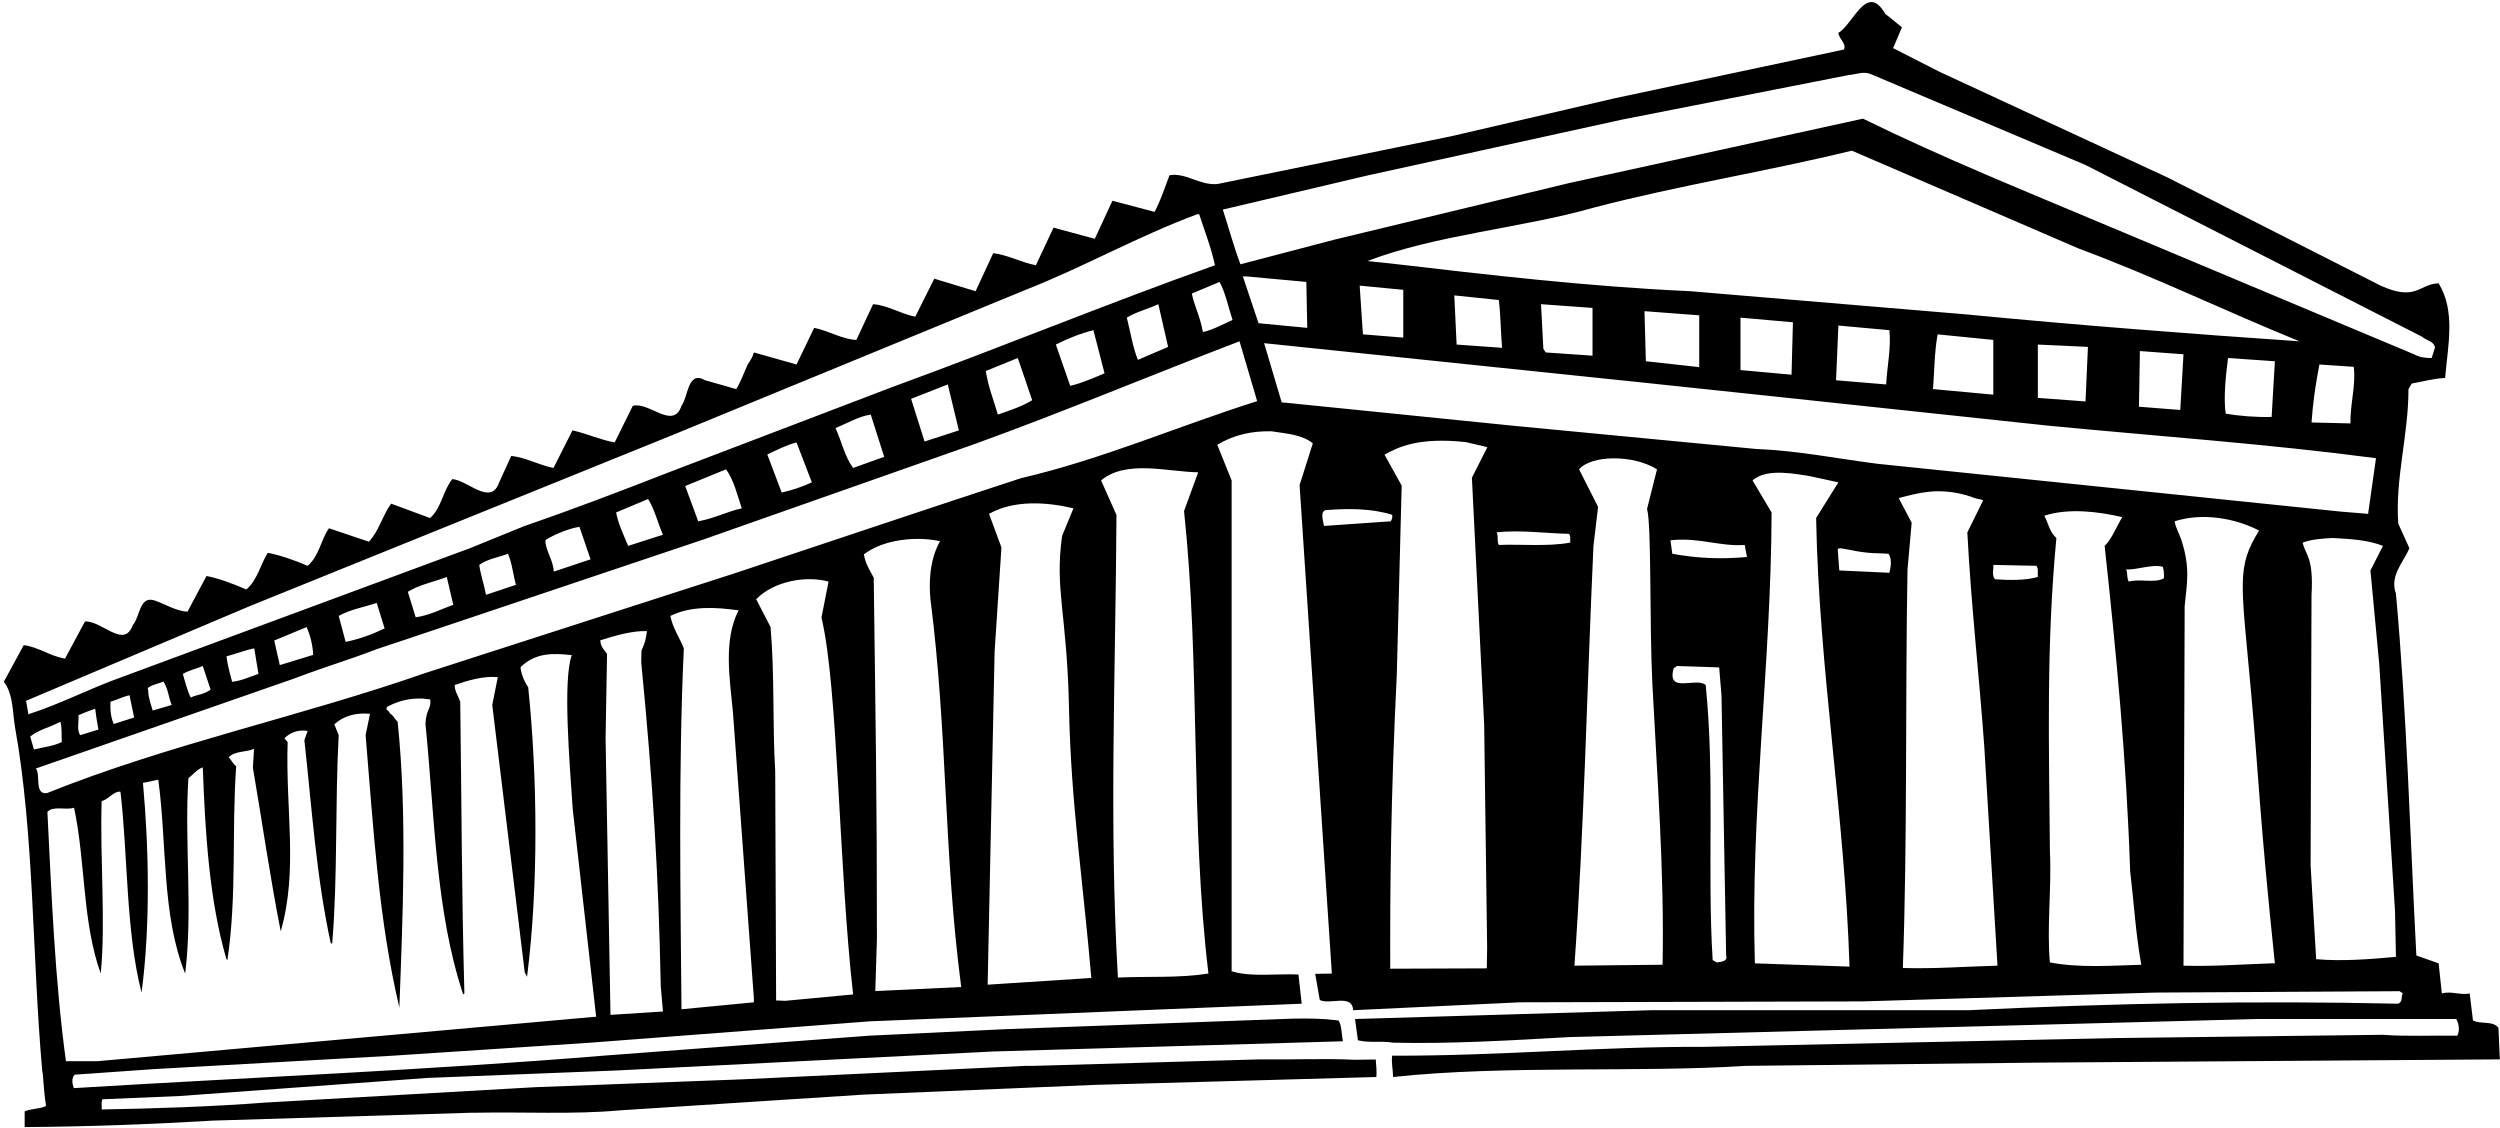 <?xml version="1.0" encoding="UTF-8"?>
<svg xmlns="http://www.w3.org/2000/svg" xmlns:xlink="http://www.w3.org/1999/xlink" width="512pt" height="231pt" viewBox="0 0 512 231" version="1.1">
<g id="surface1">
<path style=" stroke:none;fill-rule:nonzero;fill:rgb(0%,0%,0%);fill-opacity:1;" d="M 511.684 210.5 C 510.547 208.98 508.074 209.836 506.461 208.98 L 505.797 203.469 C 503.703 203.848 502.02 202.898 500.094 203.469 L 499.43 197.293 L 494.871 195.68 C 493.539 170.41 492.969 146.848 490.688 121.578 C 489.359 117.875 492.211 115.215 493.445 112.27 L 491.164 107.234 C 490.5 98.02 493.254 89.184 493.254 79.684 L 493.922 78.547 C 496.199 78.164 498.383 77.5 500.758 77.406 C 501.328 70.754 502.945 63.727 499.43 58.023 C 495.438 58.121 494.895 61.824 487.555 58.5 L 443.949 36.363 L 397.211 14.703 L 387.711 9.859 L 389.516 5.586 L 386.094 2.828 C 382.297 -3.727 379.539 5.016 376.5 6.727 C 376.594 7.961 378.211 8.91 377.641 10.145 L 330.711 20.121 L 297.176 27.91 L 249.297 37.695 C 245.59 37.98 242.93 35.32 239.512 35.891 C 238.559 38.453 237.703 41.02 236.469 43.395 L 227.824 41.113 L 224.215 48.906 L 215.762 46.625 L 212.148 54.32 C 209.109 53.75 206.547 52.23 203.41 51.852 L 199.801 59.641 L 191.344 57.074 L 187.449 64.863 C 184.504 64.297 181.75 62.488 178.805 62.301 L 175.387 69.613 C 172.535 69.52 169.688 67.715 166.742 67.145 L 163.129 74.648 L 154.391 72.18 C 154.199 72.941 153.965 73.344 153.133 74.648 C 152.301 76.43 151.824 77.977 150.781 79.684 L 144.414 77.879 C 140.805 75.789 140.996 81.203 139.57 83.105 C 137.859 88.141 133.016 82.25 129.598 83.105 L 125.891 90.609 C 123.137 90.137 120.191 88.805 117.246 88.141 L 113.352 95.836 C 110.406 95.266 107.84 93.746 104.707 93.363 L 102.234 98.781 C 100.527 103.719 95.871 98.398 92.641 98.113 C 90.645 100.586 90.457 104.004 88.082 106.094 L 80.102 103.148 C 78.297 105.621 77.633 108.754 75.539 110.941 L 67.371 108.184 C 65.66 110.656 65.375 113.887 63 115.879 C 60.34 114.738 57.395 113.695 54.832 113.219 C 53.312 115.691 52.742 118.73 50.461 120.727 C 47.801 119.586 44.855 118.445 42.289 117.969 L 38.395 125.285 C 35.926 125.094 33.93 123.766 31.746 123.004 C 28.516 121.863 28.707 126.328 27.188 128.039 C 25.383 132.98 20.914 127.09 17.402 127.281 L 13.316 134.879 C 10.277 134.406 7.902 132.504 4.859 132.125 L 0.777 139.629 C 2.391 141.625 2.594 144.797 2.879 147.551 L 3.055 148.809 C 7.047 170.945 6.559 195.895 8.648 219.262 L 8.758 219.906 C 8.945 222.09 9.09 224.395 9.422 226.461 C 8.852 227.031 6.383 227.031 5.051 227.598 L 5.051 230.828 C 18.066 230.734 30.891 230.258 43.621 229.5 L 96.727 227.883 L 97.676 227.883 C 107.082 227.695 117.438 228.266 126.84 227.41 L 176.812 224.18 L 224.215 222.184 L 281.879 220.57 C 281.977 219.43 281.844 218.027 281.75 216.984 L 277.438 217.043 C 271.289 216.734 264.398 217.055 257.941 216.961 L 211.676 218.289 L 210.062 218.289 L 152.109 221.043 L 109.551 222.66 L 54.547 225.793 C 43.43 226.648 31.652 227.031 20.82 227.219 C 20.914 226.461 20.633 225.699 21.012 225.129 L 36.781 224.465 L 87.605 220.758 L 126.176 219.238 L 203.41 215.344 L 275.039 213.254 C 274.754 212.02 274.812 210.035 274.148 208.992 L 273.07 208.883 C 269.742 208.48 264.684 208.578 262.691 208.695 L 205.691 210.785 L 177.949 212.113 L 123.609 216.199 C 87.797 219.145 51.031 220.664 15.121 222.848 C 14.836 222.09 14.551 220.758 15.312 220.094 L 31.555 218.953 L 80.574 216.199 L 120.949 213.539 L 178.141 209.168 L 266.586 205.559 L 265.922 199.574 C 261.359 199.383 256.137 200.145 252.238 198.91 L 252.238 98.398 L 249.297 91.086 C 252.621 89.09 256.324 88.234 260.41 88.328 C 263.449 88.805 266.68 88.996 268.863 90.801 L 266.156 99.352 L 272.762 199.383 L 269.352 199.445 L 270.289 204.801 C 272.379 205.844 276.941 203.469 277.129 206.891 L 311.328 205.273 L 381.535 205.086 L 441.289 203.281 L 491.449 202.996 L 492.113 203.469 C 491.641 204.039 492.211 205.086 491.164 205.559 C 461.145 204.895 432.93 205.465 403.195 206.891 L 338.215 206.891 L 277.512 208.695 L 278.105 213.051 C 280.551 213.648 282.805 213.113 285.301 213.539 C 296.699 213.824 309.715 213.066 321.305 212.398 L 462.188 208.695 L 503.039 208.695 C 503.609 209.645 503.801 211.258 503.23 212.113 C 498.195 212.02 492.969 212.305 488.031 211.926 L 433.691 212.59 L 348.949 214.395 C 327.672 214.301 306.676 216.293 285.109 216.199 C 284.922 217.816 285.301 219.051 285.301 220.57 C 308.387 218.098 335.176 219.715 357.594 218.289 L 417.539 217.625 L 511.969 216.961 Z M 280.266 35.891 L 332.23 24.488 L 378.59 15.371 C 380.109 15.273 381.629 14.516 383.148 15.18 L 427.137 33.801 L 496.008 68.949 C 496.863 69.711 498.574 69.898 498.672 71.23 L 498.004 73.32 C 496.555 73.344 495.438 73.129 494.395 72.559 L 431.887 46.34 C 414.977 39.215 397.969 32.375 381.535 24.301 L 321.305 37.504 L 273.234 49.094 L 254.047 54.129 C 252.703 50.602 251.672 46.719 250.434 42.922 Z M 481.379 86.715 L 473.398 86.523 C 473.684 82.441 474.254 78.547 475.016 74.648 L 482.047 75.125 C 482.52 79.02 481.285 82.727 481.379 86.715 Z M 402.719 64.391 L 346.195 59.641 C 325.297 58.691 304.965 56.316 284.637 53.941 L 280.039 53.465 C 294.195 48.051 311.711 46.719 326.34 42.539 C 343.727 37.98 361.773 35.129 379.254 30.855 L 425.711 50.898 C 441.102 56.602 455.73 63.727 470.93 69.898 C 448.512 68.379 425.328 66.574 402.719 64.391 Z M 465.895 73.984 L 465.23 85.387 C 462.188 85.48 458.578 85.195 455.824 84.719 C 455.352 81.68 455.824 76.93 456.301 73.32 Z M 447.18 72.559 L 446.516 83.961 L 438.059 83.297 L 438.25 71.895 Z M 427.609 71.039 L 427.137 81.68 L 427.121 82.215 L 417.352 81.488 L 417.352 70.566 Z M 408.23 69.613 L 408.23 80.824 L 395.879 79.684 C 396.164 75.98 396.164 72.086 396.828 68.477 Z M 386.285 78.734 L 376.023 77.879 L 376.5 66.672 L 386.949 67.621 C 387.328 71.23 386.477 75.031 386.285 78.734 Z M 367.191 66.004 L 366.906 76.738 L 356.453 75.789 L 356.453 65.055 Z M 348 64.578 L 348 74.648 L 347.988 75.184 L 337.074 73.984 L 336.789 63.727 Z M 326.148 63.059 L 326.148 72.844 L 316.555 72.18 L 316.078 71.422 L 315.605 62.301 Z M 307.625 71.23 L 298.316 70.566 L 297.84 60.496 L 306.961 61.445 C 307.34 64.578 307.34 68 307.625 71.23 Z M 287.391 59.355 L 287.391 69.141 L 279.125 68.477 L 278.461 58.5 Z M 249.77 57.738 C 251.004 60.02 251.574 62.965 252.43 65.531 C 250.434 66.387 248.535 67.523 246.352 68 C 245.793 64.766 244.484 62.391 244.094 60.113 Z M 5.336 143.523 L 51.125 124.145 L 137.289 89.281 L 210.062 59.355 C 221.934 54.699 233.145 48.336 245.211 43.871 L 245.59 43.871 C 246.73 47.387 248.059 50.711 248.82 54.32 C 226.684 62.203 205.023 71.137 182.891 79.211 L 137.574 96.5 C 127.602 100.395 117.152 104.387 107.461 107.711 L 96.25 112.27 L 24.906 138.68 C 18.445 140.961 12.367 144.191 5.812 146.281 Z M 239.227 71.039 L 233.051 73.699 C 232.004 71.23 231.531 68 230.77 65.055 C 232.574 63.914 234.949 63.344 237.23 62.301 Z M 226.211 76.453 C 223.93 77.406 221.648 78.449 219.18 79.02 L 216.234 70.566 C 218.703 69.328 221.27 68.285 223.93 67.621 Z M 211.391 81.965 C 209.395 83.199 206.828 84.055 204.359 84.91 C 203.504 81.965 202.363 79.113 201.891 75.98 L 208.445 73.32 Z M 196.379 88.141 L 189.352 90.422 L 186.594 81.68 L 194.102 78.734 Z M 181.086 93.555 L 174.719 95.836 C 173.012 93.555 172.344 90.324 171.109 87.664 C 173.484 86.715 175.766 85.289 178.328 84.91 Z M 166.266 98.781 C 164.461 99.637 162.273 100.395 160.09 100.871 L 157.145 93.078 C 158.949 92.227 160.945 91.18 163.129 90.609 Z M 151.922 104.102 C 148.879 104.766 146.305 106.18 142.992 106.762 L 140.328 99.539 L 148.691 96.121 C 150.305 98.305 150.973 101.344 151.922 104.102 Z M 135.77 109.516 L 128.645 111.797 C 127.789 109.703 126.652 107.426 126.176 104.953 L 132.73 102.199 C 134.062 104.289 134.727 107.141 135.77 109.516 Z M 120.949 114.551 L 113.41 117.066 C 113.316 114.598 111.57 112.531 111.723 110.586 C 113.648 109.383 116.676 108.184 118.672 107.898 Z M 105.656 119.773 L 99.539 121.816 C 99.16 119.82 98.434 117.781 98.152 115.691 C 99.859 114.453 102.047 114.172 104.039 113.41 C 104.895 115.406 105.086 117.684 105.656 119.773 Z M 92.832 123.859 C 90.457 124.715 87.891 126.047 85.137 126.426 L 83.52 121.199 C 85.992 119.68 88.84 119.203 91.5 118.16 Z M 78.77 128.703 C 76.207 129.941 73.547 130.891 70.789 131.461 C 70.316 129.656 69.84 127.945 69.367 126.141 C 71.742 124.809 74.59 124.336 77.156 123.48 Z M 64.141 134.121 L 57.301 136.211 L 56.16 131.176 L 62.812 128.422 C 63.57 130.227 64.047 132.125 64.141 134.121 Z M 52.93 138.016 C 51.125 138.586 49.582 139.426 47.516 139.629 C 47.516 139.25 46.672 136.934 46.387 134.418 C 47.906 134.035 50.461 133.074 52.074 132.789 Z M 43.133 141.246 C 41.566 142.336 40.391 142.195 39.062 142.859 C 38.301 141.34 37.922 139.629 37.445 138.016 C 38.777 137.254 40.199 136.969 41.531 136.398 Z M 35.164 144.379 L 31.27 145.52 C 30.961 144.387 30.402 143.109 30.359 141.449 L 30.238 140.914 C 31.414 140.082 32.543 140.023 33.469 139.57 C 34.441 141.09 34.5 142.766 35.164 144.379 Z M 27.473 146.945 C 26.047 147.418 24.715 147.801 23.289 148.273 C 22.723 146.945 22.531 145.426 22.625 143.715 C 23.957 143.336 25.191 142.668 26.52 142.387 Z M 16.07 146.469 C 17.211 145.996 18.352 145.52 19.492 145.141 C 19.68 146.566 19.871 147.988 20.156 149.414 L 16.453 150.555 C 15.691 149.699 16.164 147.801 16.07 146.469 Z M 6.191 150.84 C 7.902 149.414 10.371 148.941 12.367 147.801 C 12.746 149.129 12.555 150.555 12.652 151.98 C 10.848 152.836 8.852 153.023 6.949 153.5 Z M 19.871 217.34 C 17.781 217.34 15.406 217.34 13.508 217.34 C 11.227 200.715 10.562 183.281 9.707 166.277 C 10.941 164.949 13.363 165.992 15.168 165.422 C 17.543 176.535 16.832 188.84 20.633 199.383 C 21.676 188.746 20.441 175.539 20.82 164.043 C 22.055 163.855 23.34 161.953 24.668 162.145 C 26.188 174.875 25.762 190.836 28.992 203.281 C 30.797 189.695 30.512 173.828 29.277 160.34 L 32.41 159.676 C 34.215 172.691 33.078 187.414 37.922 199.383 C 39.535 186.273 37.73 172.215 38.586 159.391 C 39.633 158.535 40.391 157.535 41.531 157.156 C 42.008 170.266 42.859 184.469 46.375 196.441 L 46.566 196.629 C 48.562 183.426 47.422 170.031 48.371 156.918 C 47.895 156.637 47.324 155.637 46.852 155.066 C 48.18 153.738 50.32 154.117 52.027 153.355 L 51.789 157.203 C 53.691 168.32 55.305 179.625 57.492 190.738 C 61.102 178.199 58.441 165.754 58.914 151.98 L 58.25 151.219 C 59.297 150.078 61.102 149.344 63 149.699 L 62.336 151.574 C 63.855 165.352 64.805 179.816 67.75 193.211 L 68.035 193.211 C 69.176 179.816 68.605 164.328 69.367 150.555 L 68.465 148.348 C 70.246 146.73 72.621 145.898 75.777 146.184 L 74.875 150.555 C 76.492 169.746 77.512 188.199 81.785 206.344 C 82.477 188.055 83.426 166.609 81.43 147.801 C 80.574 146.969 80.906 147.039 80.148 146.281 C 79.957 146.375 79.625 145.613 79.438 145.52 C 79.055 145.426 79.055 144.855 79.438 144.664 C 82.594 143.051 84.969 143.051 86.465 143.051 L 88.082 143.238 C 88.461 144.949 87.227 145.305 87.133 148.273 C 89.031 166.988 89.16 186.547 94.859 203.648 L 95.109 203.469 C 94.539 182.855 94.539 164.805 94.258 143.715 C 93.875 142.574 93.117 141.625 93.117 140.293 C 95.871 139.344 99.008 138.395 101.949 138.68 L 100.812 144.379 L 107.461 199.098 L 107.938 200.051 C 110.312 181.43 110.074 158.961 108.172 140.723 C 107.414 139.676 106.699 137.969 106.605 136.637 C 109.789 133.551 113.398 133.785 117.102 134.168 C 115.25 139.25 116.629 155.922 117.293 165.707 L 122.09 208.219 Z M 125.027 207.844 L 124.828 196.602 L 124.023 151.199 L 124.324 133.91 C 123.676 133.043 122.93 132.273 122.949 131.133 C 125.816 130.23 129.562 129.109 132.508 129.258 C 132.16 131.387 132.16 131.387 131.367 133.273 L 131.324 135.648 C 133.703 159.941 134.902 179.797 135.32 201.969 L 135.777 207.152 Z M 154.391 205.273 L 139.57 206.699 C 139.379 183.898 138.906 157.301 140.047 132.789 C 139.191 130.605 137.766 128.609 137.289 126.141 C 141.566 124.051 146.504 124.336 151.254 125 C 148.121 131.176 149.449 138.871 150.117 145.996 L 154.391 204.418 Z M 160.852 204.965 L 158.949 204.895 L 158.762 157.871 C 158.191 148.844 158.664 138.203 157.812 128.422 L 154.867 122.719 C 158.57 118.922 165.242 117.875 169.688 119.109 L 168.238 126.473 C 171.656 140.793 171.773 177.82 174.719 203.66 Z M 179.262 202.973 L 179.594 192.227 C 179.609 163.91 179.301 146.441 178.938 118.309 C 178.109 116.773 177.184 115.332 176.93 113.523 C 181.07 110.363 187.883 109.809 192.52 110.84 C 190.301 114.785 190.238 119.547 190.562 122.781 C 194.074 150.207 193.25 174.617 196.855 202.141 Z M 202.27 201.664 L 203.695 133.453 L 205.023 113.219 L 205.086 112.094 L 202.555 105.238 C 207.59 102.391 214.238 102.77 219.844 104.102 L 217.52 109.754 C 215.949 120.727 218.562 125.711 218.941 145.328 C 219.309 164.207 221.887 181.285 223.504 200.285 Z M 228.949 200.199 C 227.121 168.91 228.469 137.863 228.656 105.469 L 225.5 98.379 C 230.707 94.102 239.023 96.621 245.387 96.73 L 242.492 104.664 C 245.84 136.078 243.758 168.344 247.488 199.383 C 241.582 200.328 235.129 199.93 228.949 200.199 Z M 209.109 97.926 C 189.922 104.195 170.254 110.844 150.781 117.305 L 87.133 137.824 C 61.574 146.754 34.691 152.359 9.609 162.43 C 6.949 162.809 8.375 158.441 7.332 157.395 L 60.246 138.965 C 66.992 136.398 70.957 135.332 77.324 132.887 L 83.047 130.984 L 144.129 110.465 L 199.988 90.801 C 218.324 84.148 235.711 76.836 253.855 69.898 L 257.465 82.156 C 241.504 87.191 225.547 94.125 209.109 97.926 Z M 254.531 56.602 L 255.184 56.602 L 267.535 57.738 L 267.727 67.145 L 257.75 66.195 Z M 262.977 82.441 L 262.5 82.441 L 258.891 70.281 L 335.648 78.262 L 361.68 81.016 L 419.629 87.191 C 442.238 89.375 464.281 90.895 486.605 93.84 L 484.988 105.238 L 479.289 104.766 L 384.48 94.98 C 376.215 93.934 368.52 92.32 359.59 91.941 L 309.906 87.191 Z M 271.145 107.711 C 271.051 106.762 270.289 104.953 271.43 104.48 C 275.988 104.102 280.93 104.102 285.109 105.43 C 285.242 105.883 285.062 106.414 284.824 106.762 Z M 303.957 148.398 L 304.566 194.012 L 304.496 198.32 L 284.719 198.391 C 284.672 182.133 284.824 163.238 286.062 138.172 L 287.062 99.449 L 283.551 93.121 C 286.254 91.613 290.406 89.492 300.191 90.539 L 304.613 91.574 L 301.445 97.836 Z M 321.59 111.129 C 316.934 111.984 311.328 111.414 306.961 111.605 C 306.484 110.844 306.961 109.801 306.484 109.039 C 311.141 108.469 316.363 109.23 321.305 109.324 C 321.781 109.801 321.496 110.559 321.59 111.129 Z M 340.496 197.578 L 322.445 197.77 C 324.441 169.648 325.012 140.77 326.34 111.797 L 327.289 103.816 L 323.395 96.121 C 325.914 93.176 334.465 93.055 339.355 96.121 L 337.312 104.242 C 338.262 107.426 337.789 128.086 338.406 140.105 C 339.375 158.992 340.875 178.676 340.496 197.578 Z M 351.609 197.105 L 350.754 196.629 C 349.613 178.105 351.23 159.105 349.328 140.293 C 347.43 138.586 341.254 142.195 342.773 136.875 L 343.441 136.398 L 352.086 136.684 L 352.559 142.387 L 353.512 195.68 C 353.984 197.008 352.086 197.008 351.609 197.105 Z M 342.488 113.41 L 342.109 110.656 C 347.906 109.988 352.273 111.984 357.309 111.605 L 357.785 114.074 C 352.465 114.551 347.621 114.359 342.488 113.41 Z M 359.398 197.293 C 358.449 166.23 362.727 136.211 362.82 104.953 L 358.926 98.398 C 361.871 95.645 368.602 97.273 370.324 97.449 L 376.5 98.781 L 371.941 106.094 C 372.512 137.16 377.828 167.086 378.781 197.961 Z M 386.949 117.305 L 376.691 116.828 L 376.5 114.359 C 376.5 113.719 376.383 113.078 376.383 112.695 C 376.191 111.938 377.746 112.473 378.648 112.578 C 383.051 113.512 384.734 113.234 386.762 113.41 C 387.52 114.453 387.234 116.164 386.949 117.305 Z M 389.703 198.246 C 390.656 171.836 390.18 143.238 390.656 116.641 L 391.512 107.047 L 388.852 102.012 C 393.125 100.871 396.863 99.883 402.422 101.344 L 403.574 101.699 C 405.477 102.438 405.477 102.105 406.141 102.484 L 402.91 109.039 C 403.672 123.766 405.332 138.348 406.379 152.883 L 409.086 197.77 C 402.055 197.961 396.355 198.434 389.703 198.246 Z M 417.352 118.16 C 414.691 118.922 411.363 118.824 408.609 118.637 C 407.852 117.969 408.324 116.641 408.23 115.691 L 417.066 115.879 C 417.539 116.547 417.254 117.398 417.352 118.16 Z M 419.82 197.105 C 419.156 190.074 420.199 181.715 419.82 174.305 C 419.629 151.789 419.059 132.316 421.148 110.18 C 419.727 108.945 419.535 107.234 418.68 105.621 C 423.621 104.004 429.699 104.766 434.641 105.906 C 433.5 107.781 432.43 110.512 431.031 111.797 C 433.406 133.738 435.496 155.496 436.254 178.391 C 437.016 184.754 437.395 191.309 438.535 197.578 C 432.453 197.77 425.711 198.246 419.82 197.105 Z M 443.156 118.453 C 441.195 119.492 438.285 118.469 435.969 119.109 C 435.531 118.422 435.773 117.387 435.434 116.609 C 437.48 116.797 440.922 115.441 442.941 116.094 L 443.121 116.805 C 443.117 117.52 443.254 117.504 443.156 118.453 Z M 465.23 197.293 C 459.148 197.484 453.355 197.961 447.18 197.77 L 447.418 124.145 C 447.797 119.871 448.699 116.449 446.703 110.465 C 446.285 109.211 445.562 108.09 445.375 106.762 C 450.98 104.953 457.727 106.094 462.664 108.66 C 457.961 116.211 458.988 119.148 461.051 142.098 C 462.711 160.625 462.711 166.801 465.895 197.293 Z M 474.352 196.441 L 473.211 177.25 L 473.398 121.891 C 473.875 113.957 472.07 113.602 471.594 111.129 C 473.305 110.465 475.656 110.273 477.77 110.18 C 481.414 110.395 484.895 110.559 488.031 111.797 L 485.465 116.828 L 487.27 136.02 L 490.5 186.559 L 490.688 195.965 C 485.371 196.441 479.766 196.914 474.352 196.441 "/>
</g>
</svg>
